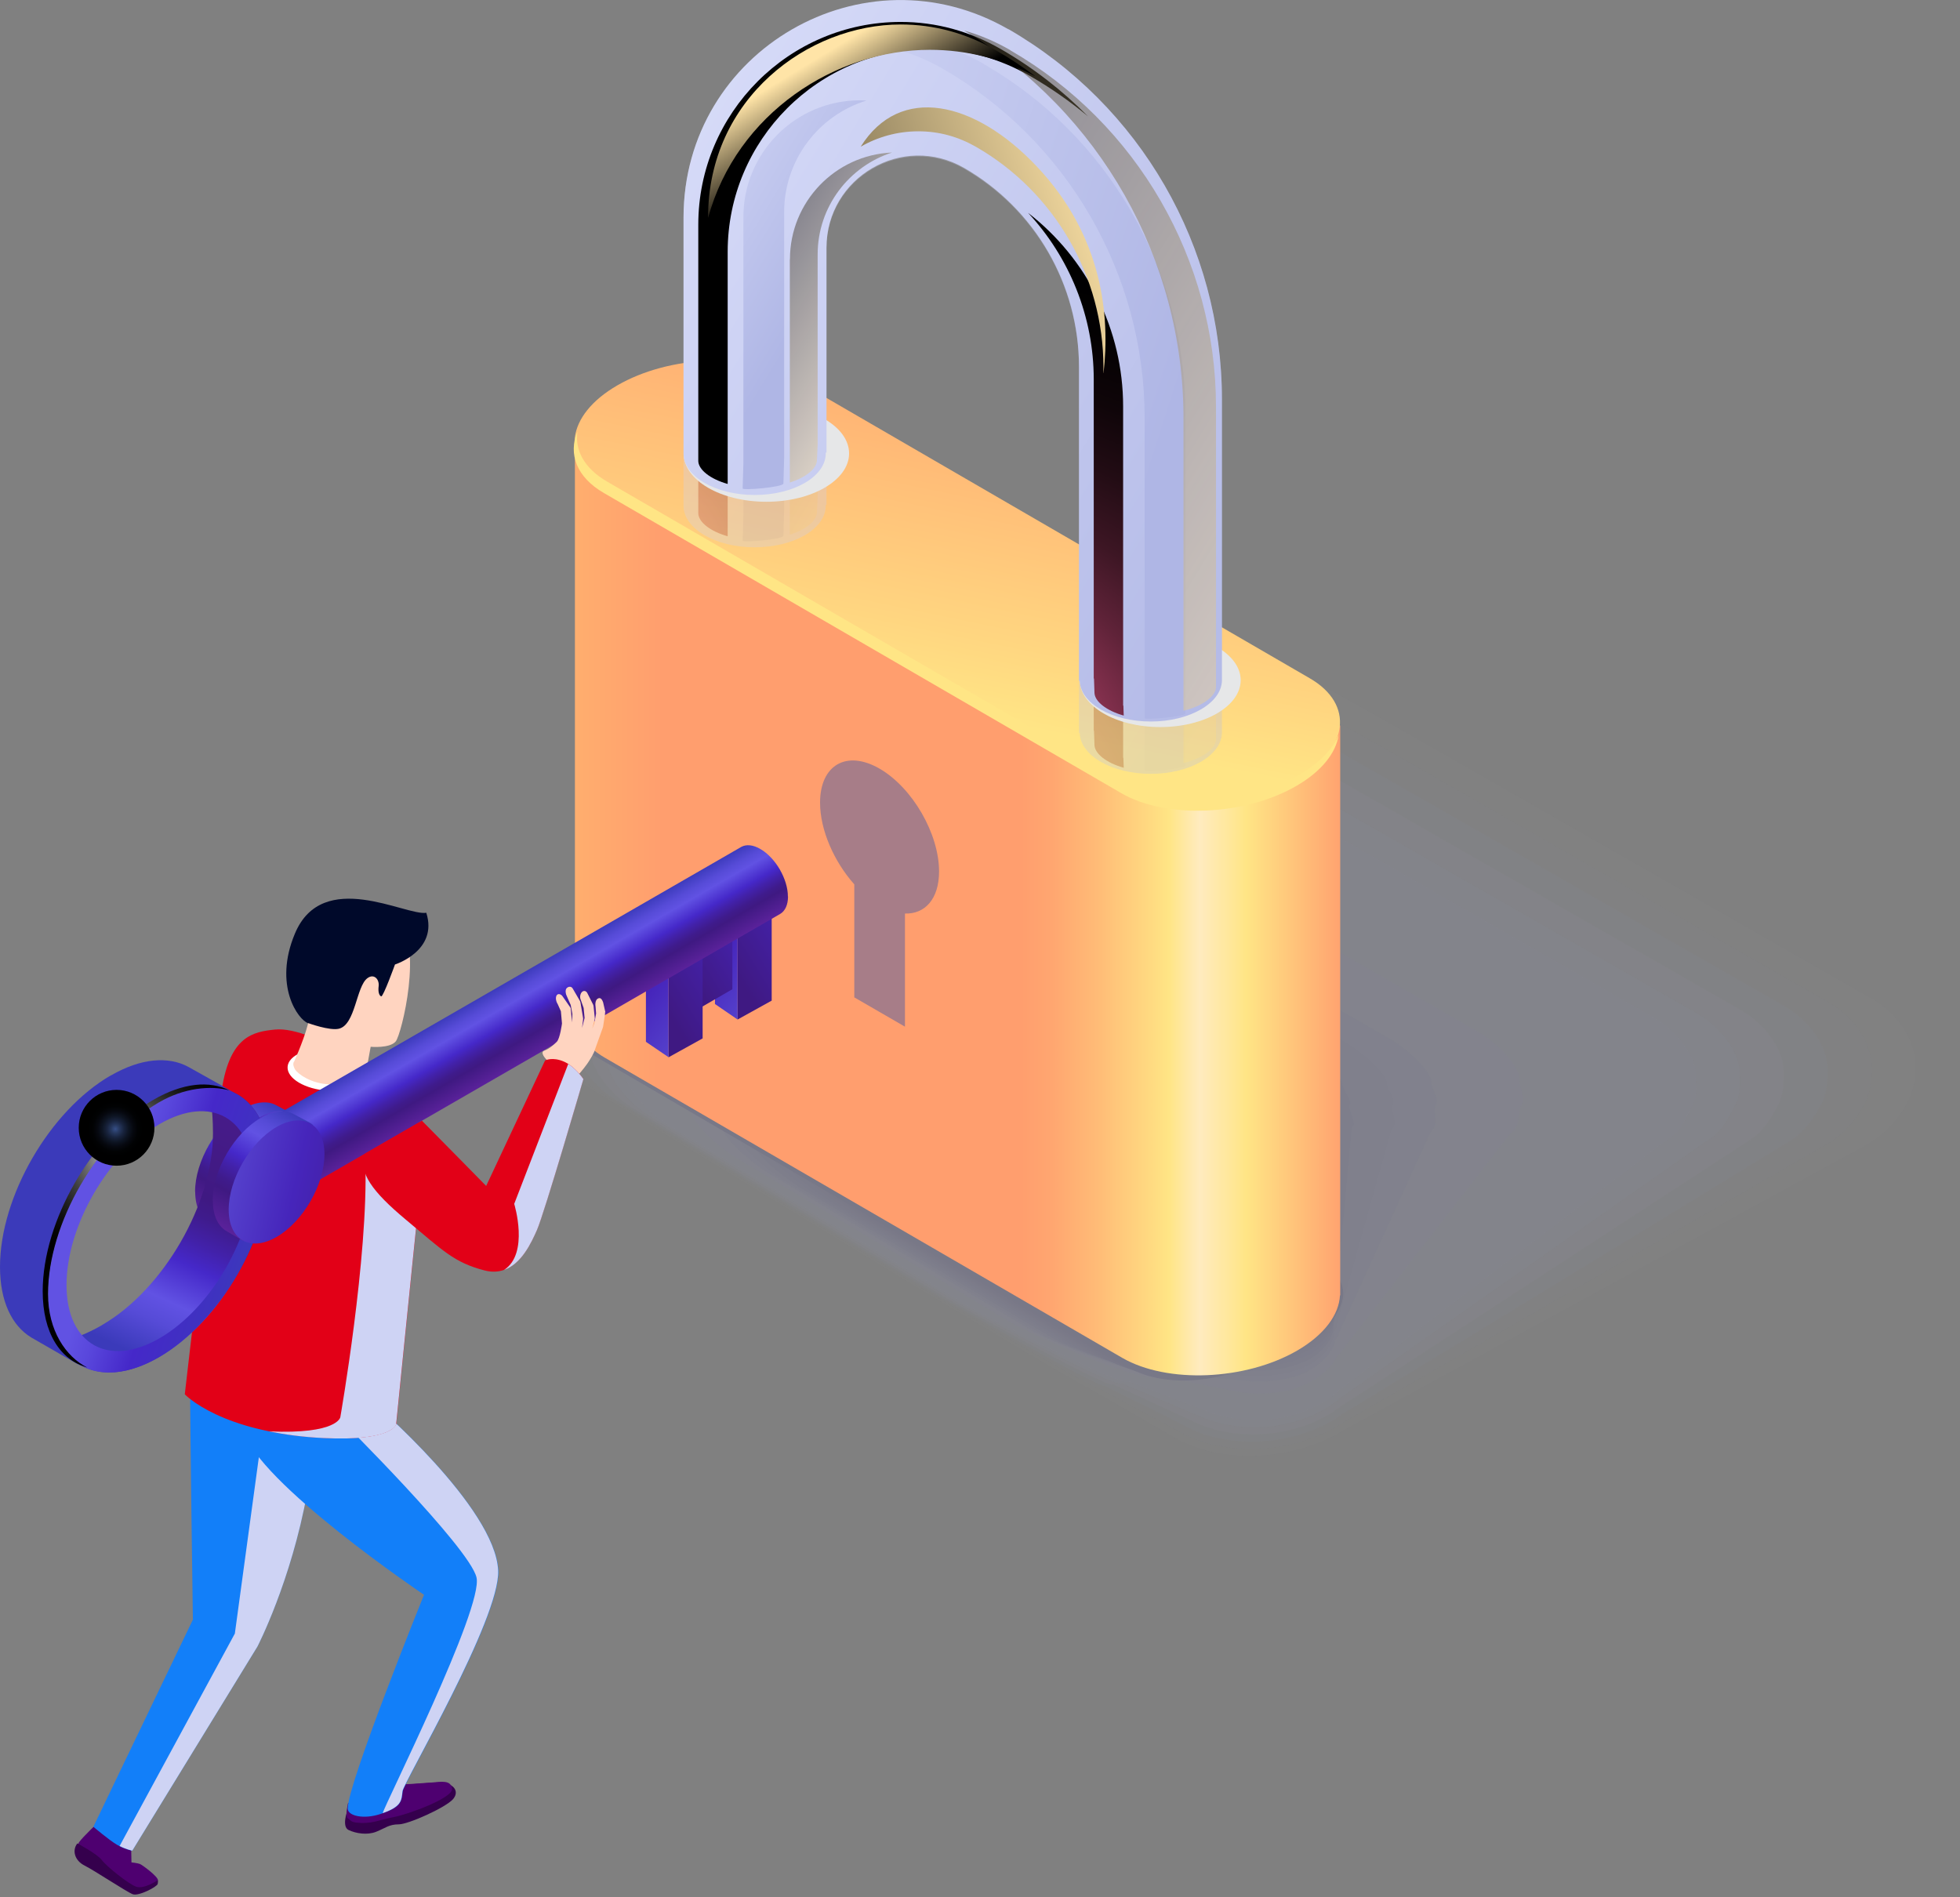 <svg width="282" height="273" viewBox="0 0 282 273" fill="none" xmlns="http://www.w3.org/2000/svg">
<rect x="0" y="0" width="282" height="273" fill="#808080" stroke="none"/>
<g opacity="0.2">
<path opacity="0.05" d="M149.1 90.161C152.771 88.034 157.643 86.727 162.306 86.727C164.446 86.727 166.586 86.918 168.466 87.389C170.188 87.807 171.772 88.4 173.181 89.184C173.425 89.08 202.256 105.379 202.448 105.483L269.281 143.659C273.161 145.908 275.632 149.603 275.632 153.543C275.632 155.373 275.266 157.204 274.361 158.842C273.126 161.091 271.247 163.2 268.55 164.769L195.366 204.723C195.366 204.723 193.104 205.943 193.121 205.943C189.554 208.14 184.978 209.412 180.263 209.517C176.174 209.586 172.433 208.75 169.423 207.128L156.564 199.737C156.321 199.877 131.787 185.182 131.578 185.06L84.128 156.175C80.248 153.926 77.69 150.179 77.69 146.239C77.69 145.141 77.777 144.008 78.108 142.979C79.082 139.911 81.188 136.983 84.685 134.961L132.082 101.788C131.874 101.666 148.821 90.3 149.065 90.143L149.1 90.161Z" fill="#ABB2E2"/>
<path opacity="0.1" d="M145.933 92.704C149.431 90.682 154.355 89.305 158.774 89.305C160.81 89.305 162.985 89.444 164.76 89.862C166.413 90.263 167.979 90.786 169.353 91.519C169.841 91.327 197.559 106.806 197.941 107.015L263.017 144.215C266.706 146.342 269.298 150.002 269.298 153.768C269.298 155.493 269.072 157.306 268.22 158.875C267.036 161.019 265.436 163.129 262.878 164.61L195.123 203.588C195.123 203.588 193.017 204.773 193.035 204.791C189.746 206.97 185.431 208.277 180.89 208.469C176.975 208.591 173.355 207.876 170.415 206.377L157.782 199.579C157.278 199.875 133.597 185.912 133.162 185.668L86.565 157.341C82.876 155.215 80.109 151.449 80.109 147.701C80.109 146.656 80.109 145.54 80.405 144.546C81.345 141.618 83.033 138.672 86.338 136.754L129.716 104.279C129.281 104.035 145.411 93 145.916 92.704H145.933Z" fill="#A7ADDF"/>
<path opacity="0.14" d="M142.766 95.249C146.072 93.332 151.048 91.867 155.241 91.867C157.155 91.867 159.365 91.937 161.053 92.338C162.654 92.704 164.168 93.175 165.525 93.854C166.256 93.558 192.86 108.236 193.417 108.567L256.735 144.773C260.232 146.795 262.964 150.421 262.964 153.977C262.964 155.616 262.86 157.411 262.059 158.875C260.946 160.915 259.606 163.007 257.17 164.419L194.861 202.438C194.861 202.438 192.895 203.571 192.947 203.623C189.937 205.767 185.865 207.127 181.515 207.423C177.774 207.615 174.277 207.005 171.389 205.645L158.965 199.422C158.217 199.858 135.353 186.662 134.71 186.278L88.965 158.509C85.468 156.487 82.493 152.722 82.493 149.166C82.493 148.172 82.388 147.056 82.684 146.115C83.571 143.343 84.859 140.363 87.991 138.55L127.349 106.771C126.706 106.388 142.018 95.702 142.766 95.266V95.249Z" fill="#A3A9DC"/>
<path opacity="0.19" d="M139.599 97.792C142.714 95.979 147.743 94.445 151.71 94.445C153.519 94.445 155.746 94.445 157.347 94.811C158.896 95.16 160.375 95.561 161.697 96.189C162.672 95.805 188.162 109.663 188.911 110.099L250.471 145.329C253.777 147.246 256.631 150.82 256.631 154.184C256.631 155.736 256.666 157.496 255.9 158.891C254.856 160.808 253.777 162.9 251.481 164.243L194.6 201.303C194.6 201.303 192.791 202.401 192.843 202.453C190.111 204.562 186.301 205.974 182.142 206.358C178.575 206.619 175.2 206.096 172.363 204.876L160.149 199.228C159.139 199.804 137.111 187.357 136.241 186.869L91.35 159.658C88.043 157.74 84.859 153.975 84.859 150.611C84.859 149.687 84.65 148.554 84.929 147.682C85.764 145.067 86.651 142.052 89.609 140.343L124.931 109.262C124.061 108.757 138.555 98.402 139.565 97.827L139.599 97.792Z" fill="#9FA4D8"/>
<path opacity="0.24" d="M136.433 100.341C139.373 98.65 144.454 97.011 148.195 97.011C149.9 97.011 152.145 96.959 153.659 97.273C155.155 97.586 156.582 97.935 157.869 98.493C159.087 98.005 183.465 111.061 184.404 111.602L244.208 145.838C247.322 147.633 250.298 151.189 250.298 154.344C250.298 155.809 250.472 157.535 249.741 158.859C248.749 160.672 247.949 162.764 245.791 164.019L194.339 200.121C194.426 200.173 192.686 201.184 192.756 201.254C190.303 203.345 186.736 204.792 182.769 205.28C179.358 205.594 176.122 205.193 173.338 204.112L161.349 199.04C160.097 199.772 138.886 188.075 137.807 187.448L93.768 160.794C90.654 158.999 87.261 155.216 87.261 152.043C87.261 151.172 86.965 150.056 87.226 149.22C88.009 146.762 88.479 143.711 91.28 142.107L122.582 111.724C121.504 111.096 135.18 101.09 136.433 100.358V100.341Z" fill="#9BA0D5"/>
<path opacity="0.29" d="M133.266 102.884C136.015 101.298 141.148 99.59 144.663 99.59C146.264 99.59 148.526 99.485 149.953 99.764C151.397 100.06 152.789 100.339 154.042 100.845C155.503 100.269 178.749 112.507 179.88 113.152L237.926 146.394C240.832 148.085 243.964 151.589 243.964 154.552C243.964 155.912 244.26 157.638 243.599 158.858C242.677 160.549 242.137 162.641 240.119 163.826L194.114 198.969C194.218 199.038 192.6 199.997 192.687 200.067C190.512 202.124 187.206 203.623 183.413 204.198C180.176 204.582 177.044 204.285 174.33 203.344L162.55 198.847C161.054 199.718 140.678 188.771 139.373 188.021L96.187 161.926C93.281 160.235 89.662 156.452 89.662 153.489C89.662 152.67 89.262 151.554 89.505 150.769C90.236 148.468 90.306 145.383 92.933 143.884L120.216 114.18C118.911 113.43 131.77 103.756 133.266 102.884Z" fill="#979BD2"/>
<path opacity="0.48" d="M120.616 113.066C122.635 111.898 127.977 109.875 130.552 109.875C131.718 109.875 134.084 109.509 135.145 109.649C136.381 109.823 137.599 109.875 138.73 110.154C141.148 109.196 159.958 118.173 161.837 119.271L212.836 148.574C214.976 149.812 218.613 153.176 218.613 155.355C218.613 156.366 219.448 157.97 218.961 158.876C218.282 160.114 218.821 162.206 217.342 163.06L193.07 194.35C193.261 194.455 192.165 195.222 192.304 195.344C191.26 197.296 188.963 198.952 185.918 199.929C183.378 200.574 180.733 200.696 178.227 200.295L167.3 198.116C164.795 199.562 147.725 191.631 145.568 190.376L105.792 166.512C103.652 165.274 99.197 161.439 99.197 159.26C99.197 158.65 98.414 157.552 98.588 156.976C99.128 155.286 97.579 152.095 99.51 150.997L110.716 124.082C108.541 122.827 118.128 114.512 120.634 113.066H120.616Z" fill="#8789C6"/>
<path opacity="0.57" d="M114.283 118.156C115.936 117.197 121.382 115.018 123.487 115.018C124.444 115.018 126.863 114.74 127.716 114.6C128.847 114.408 129.995 114.635 131.056 114.827C133.962 113.676 150.527 121.032 152.789 122.34L200.273 149.673C202.013 150.684 205.928 153.979 205.928 155.757C205.928 156.576 207.042 158.145 206.624 158.877C206.067 159.888 207.146 161.962 205.928 162.677L192.53 192.05C192.756 192.172 191.921 192.852 192.095 192.991C191.608 194.874 189.816 196.634 187.136 197.802C184.926 198.569 182.543 198.901 180.159 198.779L169.667 197.768C166.656 199.511 151.258 193.078 148.648 191.562L110.577 168.813C108.837 167.802 103.947 163.932 103.947 162.154C103.947 161.666 102.973 160.568 103.112 160.097C103.547 158.72 101.198 155.478 102.764 154.554L105.931 129.034C103.321 127.535 111.273 119.882 114.283 118.139V118.156Z" fill="#7F80BF"/>
<path opacity="0.62" d="M111.116 120.7C112.577 119.846 118.076 117.597 119.955 117.597C120.808 117.597 123.261 117.248 124.009 117.074C125.088 116.83 126.184 117.022 127.211 117.161C130.36 115.906 145.811 122.46 148.265 123.872L193.974 150.212C195.523 151.118 199.559 154.361 199.559 155.947C199.559 156.679 200.795 158.213 200.447 158.876C199.96 159.782 201.299 161.857 200.221 162.467L192.252 190.881C192.495 191.02 191.782 191.648 191.991 191.804C191.782 193.67 190.251 195.465 187.745 196.738C185.709 197.557 183.447 198.01 181.116 198.028L170.832 197.592C167.578 199.474 152.997 193.792 150.179 192.171L112.96 169.98C111.412 169.073 106.313 165.203 106.313 163.635C106.313 163.199 105.235 162.101 105.374 161.682C105.774 160.445 103.008 157.185 104.399 156.365L103.547 131.543C100.728 129.904 107.845 122.6 111.098 120.717L111.116 120.7Z" fill="#7B7CBC"/>
<path opacity="0.67" d="M107.949 123.243C109.237 122.493 114.787 120.157 116.423 120.157C117.171 120.157 119.659 119.373 120.303 119.547C121.347 119.425 122.391 119.408 123.383 119.495C126.776 118.153 141.113 123.888 143.741 125.404L187.693 150.768C189.05 151.552 193.208 154.777 193.208 156.154C193.208 156.799 194.583 158.316 194.27 158.891C193.835 159.675 195.453 161.75 194.513 162.29L191.99 189.745C192.251 189.902 191.677 190.477 191.886 190.634C191.956 192.465 190.668 194.295 188.371 195.672C186.509 196.561 184.369 197.119 182.09 197.258L172.015 197.398C168.518 199.42 154.755 194.487 151.727 192.744L115.379 171.111C114.021 170.326 108.715 166.439 108.715 165.062C108.715 164.678 107.549 163.58 107.653 163.214C108.001 162.133 104.834 158.839 106.052 158.124L101.18 133.998C98.153 132.238 104.452 125.282 107.949 123.243Z" fill="#7777B9"/>
<path opacity="0.71" d="M104.8 125.788C105.896 125.143 111.499 122.737 112.908 122.737C113.552 122.737 116.057 121.883 116.614 122.022C117.606 121.866 118.598 121.796 119.572 121.813C123.209 120.366 136.415 125.3 139.251 126.921L181.446 151.291C182.612 151.97 186.91 155.143 186.91 156.328C186.91 156.869 188.423 158.368 188.145 158.856C187.78 159.536 189.659 161.593 188.858 162.063L191.764 188.56C192.043 188.717 191.608 189.257 191.834 189.431C192.199 191.227 191.155 193.11 189.032 194.591C187.345 195.55 185.326 196.212 183.099 196.491L173.251 197.206C169.492 199.385 156.564 195.201 153.328 193.319L117.832 172.244C116.666 171.564 111.151 167.676 111.151 166.491C111.151 166.16 109.88 165.062 109.985 164.748C110.281 163.824 106.714 160.495 107.758 159.884L98.849 136.439C95.595 134.556 101.076 127.932 104.834 125.753L104.8 125.788Z" fill="#7373B6"/>
<path opacity="0.76" d="M101.633 128.334C102.555 127.811 108.21 125.301 109.376 125.301C109.916 125.301 112.439 124.377 112.908 124.482C113.848 124.29 114.805 124.168 115.745 124.133C119.625 122.599 131.718 126.713 134.728 128.456L175.165 151.85C176.14 152.408 180.559 155.563 180.559 156.539C180.559 156.992 182.195 158.474 181.986 158.875C181.673 159.433 183.83 161.507 183.152 161.891L191.504 187.411C191.799 187.585 191.504 188.056 191.73 188.247C192.374 190.026 191.591 191.943 189.642 193.512C188.128 194.523 186.232 195.29 184.057 195.708L174.417 197.016C170.415 199.334 158.322 195.9 154.842 193.895L120.199 173.378C119.225 172.82 113.5 168.916 113.5 167.922C113.5 167.643 112.125 166.562 112.212 166.301C112.456 165.534 108.489 162.169 109.359 161.664L96.431 138.915C92.968 136.911 97.631 130.618 101.633 128.299V128.334Z" fill="#6F6EB3"/>
<path opacity="0.81" d="M98.466 130.882C99.197 130.463 104.904 127.883 105.844 127.883C106.279 127.883 108.836 126.872 109.202 126.977C110.107 126.733 111.011 126.576 111.899 126.489C116.023 124.85 127.002 128.162 130.203 130.01L168.883 152.41C169.666 152.863 174.208 155.966 174.208 156.75C174.208 157.117 175.983 158.563 175.809 158.895C175.565 159.348 177.984 161.405 177.444 161.719L191.225 186.28C191.538 186.454 191.364 186.89 191.625 187.099C192.547 188.843 192.008 190.812 190.268 192.468C188.928 193.549 187.153 194.421 185.031 194.979L175.6 196.861C171.337 199.319 160.079 196.652 156.39 194.508L122.6 174.548C121.817 174.095 115.883 170.19 115.883 169.389C115.883 169.162 114.422 168.081 114.491 167.872C114.683 167.262 110.315 163.88 111.011 163.462L94.064 141.41C90.375 139.284 94.221 133.322 98.484 130.864L98.466 130.882Z" fill="#6B6AB0"/>
<path opacity="0.86" d="M95.299 133.424C95.856 133.11 101.598 130.443 102.312 130.443C102.625 130.443 105.217 129.362 105.496 129.432C106.348 129.153 107.201 128.944 108.071 128.804C112.438 127.079 122.304 129.554 125.697 131.524L162.602 152.93C163.176 153.261 167.874 156.347 167.874 156.939C167.874 157.218 169.788 158.63 169.649 158.874C169.458 159.206 172.155 161.263 171.755 161.507L190.964 185.109C191.295 185.301 191.26 185.685 191.521 185.894C192.721 187.602 192.443 189.624 190.877 191.385C189.711 192.535 188.058 193.512 185.988 194.191L176.766 196.649C172.259 199.264 161.819 197.329 157.922 195.08L124.984 175.679C124.41 175.347 118.25 171.408 118.25 170.815C118.25 170.658 116.684 169.56 116.736 169.403C116.875 168.95 112.108 165.533 112.63 165.22L91.663 143.866C87.765 141.599 90.793 135.986 95.299 133.389V133.424Z" fill="#6765AC"/>
<path opacity="0.9" d="M92.133 135.987C92.498 135.778 98.31 133.041 98.78 133.041C98.988 133.041 101.598 131.89 101.79 131.943C102.59 131.629 103.408 131.367 104.243 131.176C108.854 129.345 117.606 131.019 121.173 133.093L156.321 153.523C156.704 153.75 161.524 156.783 161.524 157.184C161.524 157.358 163.577 158.77 163.472 158.927C163.351 159.154 166.309 161.211 166.048 161.368L190.703 184.012C191.051 184.221 191.138 184.552 191.417 184.779C192.896 186.47 192.878 188.527 191.486 190.374C190.494 191.577 188.946 192.675 186.945 193.495L177.949 196.528C173.199 199.282 163.577 198.114 159.47 195.726L127.385 176.882C127.002 176.655 120.634 172.716 120.634 172.332C120.634 172.228 118.981 171.147 119.016 171.042C119.12 170.729 113.918 167.295 114.283 167.085L89.297 146.429C85.173 144.04 87.383 138.776 92.15 136.022L92.133 135.987Z" fill="#6361A9"/>
<path opacity="0.95" d="M88.966 138.534C89.157 138.43 95.004 135.606 95.247 135.606C95.352 135.606 97.997 134.385 98.084 134.403C98.832 134.037 99.615 133.74 100.415 133.479C105.27 131.561 112.891 132.416 116.667 134.594L150.057 154.031C150.248 154.136 155.207 157.134 155.207 157.343C155.207 157.43 157.382 158.807 157.348 158.895C157.278 158.999 160.514 161.056 160.393 161.126L190.477 182.811C190.842 183.02 191.069 183.317 191.364 183.543C193.122 185.199 193.348 187.308 192.165 189.261C191.33 190.533 189.92 191.719 187.971 192.695L179.184 196.321C174.173 199.214 165.404 198.796 161.054 196.286L129.821 178C129.63 177.895 123.052 173.938 123.052 173.746C123.052 173.694 121.295 172.613 121.312 172.561C121.365 172.404 115.762 168.935 115.936 168.831L86.93 148.871C82.598 146.361 83.99 141.428 88.984 138.534H88.966Z" fill="#5F5CA6"/>
<path d="M162.567 196.877L123.539 174.111L84.511 151.345C79.952 148.713 80.526 144.111 85.781 141.078L94.359 136.876C99.614 133.843 107.566 133.512 112.125 136.144L151.153 158.91L190.181 181.676C194.739 184.309 194.165 188.911 188.91 191.944L180.332 196.145C175.077 199.178 167.126 199.509 162.567 196.877Z" fill="#5B58A3"/>
</g>
<path d="M192.809 104.401L82.719 63.262V145.069C82.354 147.719 83.763 150.316 87.017 152.199L161.471 195.395C167.927 199.126 179.184 198.655 186.632 194.349C190.564 192.066 192.652 189.172 192.791 186.4H192.826V104.401H192.809Z" fill="url(#paint0_linear_291_26766)"/>
<path d="M161.471 113.202L87.017 70.006C80.562 66.275 81.38 59.756 88.827 55.45C96.274 51.144 107.532 50.674 113.987 54.404L188.441 97.6C194.897 101.331 194.079 107.85 186.632 112.156C179.184 116.462 167.927 116.932 161.471 113.202Z" fill="url(#paint1_linear_291_26766)"/>
<path d="M186.979 111.461C179.532 115.766 168.274 116.237 161.819 112.507L87.365 69.311C84.076 67.41 82.684 64.796 83.084 62.094C81.727 65.319 82.945 68.666 86.895 70.949L161.349 114.145C167.804 117.876 179.062 117.405 186.509 113.099C190.163 110.99 192.217 108.34 192.599 105.761C191.747 107.8 189.85 109.787 186.979 111.461Z" fill="#FFE585"/>
<g opacity="0.3">
<path d="M145.098 4.34C124.305 -7.653 98.345 7.373 98.345 31.412V72.708C98.345 72.708 98.345 72.76 98.345 72.778C98.345 76.072 102.921 78.757 108.576 78.757C114.231 78.757 118.807 76.09 118.807 72.778C118.807 72.743 118.807 72.708 118.807 72.656H118.911V35.77C118.911 25.59 129.908 19.209 138.712 24.282C148.944 30.174 155.242 41.087 155.242 52.905V105.497H155.347C155.451 108.74 159.993 111.354 165.578 111.354C171.163 111.354 175.757 108.705 175.809 105.445V57.577C175.809 35.596 164.099 15.287 145.081 4.305L145.098 4.34Z" fill="url(#paint2_linear_291_26766)"/>
<path style="mix-blend-mode:color-dodge" d="M104.696 75.532V36.346C104.696 20.256 117.763 7.165 133.823 7.165C138.904 7.165 143.759 8.489 148.283 11.104C151.223 12.795 153.972 14.73 156.53 16.857C152.859 13.144 148.683 9.884 144.054 7.217C139.531 4.602 134.659 3.277 129.595 3.277C113.535 3.277 100.468 16.369 100.468 32.458V71.645V73.754C100.468 73.754 100.468 73.841 100.468 73.894C100.52 75.132 102.173 76.456 104.696 77.171V75.515V75.532Z" fill="url(#paint3_radial_291_26766)"/>
<path style="mix-blend-mode:color-dodge" d="M161.628 109.034H161.593V58.569C161.593 47.622 156.443 37.32 147.917 30.73C153.885 37.145 157.365 45.687 157.365 54.682V105.147H157.4L157.47 107.204C157.504 108.442 159.157 109.767 161.68 110.481L161.628 109.017V109.034Z" fill="url(#paint4_radial_291_26766)"/>
<path d="M123.714 14.539C114.474 14.539 106.958 22.07 106.958 31.326V74.121L106.853 77.799C106.784 78.113 112.578 77.642 112.717 77.102L112.821 73.424V30.629C112.821 23.081 117.815 16.683 124.671 14.574C124.357 14.556 124.027 14.539 123.714 14.539Z" fill="url(#paint5_linear_291_26766)"/>
<path d="M141.583 9.326C137.268 6.833 132.64 5.578 127.82 5.578C125.819 5.578 123.801 5.822 121.8 6.293C121.852 6.293 121.904 6.293 121.956 6.293C126.776 6.293 131.405 7.548 135.72 10.041C153.589 20.36 164.691 39.588 164.691 60.245V110.867C164.691 111.146 170.537 110.64 170.554 110.169V109.89V59.547C170.554 38.89 159.453 19.646 141.583 9.343V9.326Z" fill="url(#paint6_linear_291_26766)"/>
<path style="mix-blend-mode:screen" opacity="0.5" d="M113.64 37.426V76.944C115.954 76.212 117.468 74.974 117.537 73.789V73.754L117.642 71.488V36.711C117.642 29.86 122.148 24.038 128.343 22.051C120.182 22.399 113.657 29.146 113.657 37.408L113.64 37.426Z" fill="url(#paint7_linear_291_26766)"/>
<g style="mix-blend-mode:screen" opacity="0.5">
<path d="M145.359 7.34C143.219 6.102 141.009 5.161 138.729 4.516C158.217 16.195 170.275 37.444 170.275 60.245V109.804C173.077 109.124 174.939 107.695 174.956 106.387V106.126V58.659C174.956 37.549 163.611 17.886 145.359 7.357V7.34Z" fill="url(#paint8_linear_291_26766)"/>
</g>
</g>
<g style="mix-blend-mode:multiply">
<path d="M122.164 65.248C122.164 69.083 116.84 72.204 110.263 72.204C103.686 72.204 98.361 69.101 98.361 65.248C98.361 61.396 103.686 58.293 110.263 58.293C116.84 58.293 122.164 61.396 122.164 65.248Z" fill="#E6E7E8"/>
</g>
<g style="mix-blend-mode:multiply">
<path d="M166.934 104.625C173.325 104.625 178.505 101.605 178.505 97.879C178.505 94.153 173.325 91.133 166.934 91.133C160.544 91.133 155.363 94.153 155.363 97.879C155.363 101.605 160.544 104.625 166.934 104.625Z" fill="#E6E7E8"/>
</g>
<path d="M145.098 4.219C124.305 -7.774 98.345 7.252 98.345 31.291V65.178C98.345 65.178 98.345 65.231 98.345 65.248C98.345 68.543 102.921 71.227 108.576 71.227C114.231 71.227 118.807 68.56 118.807 65.248C118.807 65.213 118.807 65.178 118.807 65.126H118.911V35.649C118.911 25.468 129.908 19.088 138.712 24.161C148.944 30.053 155.242 40.965 155.242 52.784V97.968H155.347C155.451 101.21 159.993 103.825 165.578 103.825C171.163 103.825 175.757 101.175 175.809 97.915V57.456C175.809 35.474 164.099 15.166 145.081 4.184L145.098 4.219Z" fill="url(#paint9_linear_291_26766)"/>
<path style="mix-blend-mode:color-dodge" d="M104.696 68.003V36.224C104.696 20.135 117.763 7.044 133.823 7.044C138.904 7.044 143.759 8.368 148.283 10.983C151.223 12.674 153.972 14.609 156.53 16.736C152.859 13.023 148.683 9.763 144.054 7.096C139.531 4.481 134.659 3.156 129.595 3.156C113.535 3.156 100.468 16.248 100.468 32.337V64.115V66.225C100.468 66.225 100.468 66.312 100.468 66.364C100.52 67.602 102.173 68.927 104.696 69.641V67.985V68.003Z" fill="url(#paint10_radial_291_26766)"/>
<path style="mix-blend-mode:color-dodge" d="M161.628 101.524H161.593V58.468C161.593 47.52 156.443 37.218 147.917 30.629C153.885 37.044 157.365 45.585 157.365 54.58V97.637H157.4L157.47 99.694C157.504 100.932 159.157 102.256 161.68 102.971L161.628 101.507V101.524Z" fill="url(#paint11_radial_291_26766)"/>
<path d="M123.714 14.434C114.474 14.434 106.958 21.964 106.958 31.221V66.607L106.853 70.285C106.784 70.599 112.578 70.128 112.717 69.588L112.821 65.91V30.523C112.821 22.975 117.815 16.578 124.671 14.469C124.357 14.451 124.027 14.434 123.714 14.434Z" fill="url(#paint12_linear_291_26766)"/>
<path d="M141.583 9.221C137.268 6.728 132.64 5.473 127.82 5.473C125.819 5.473 123.801 5.717 121.8 6.187C121.852 6.187 121.904 6.187 121.956 6.187C126.776 6.187 131.405 7.442 135.72 9.935C153.589 20.255 164.691 39.482 164.691 60.139V103.353C164.691 103.632 170.537 103.126 170.554 102.655V102.376V59.442C170.554 38.785 159.453 19.54 141.583 9.238V9.221Z" fill="url(#paint13_linear_291_26766)"/>
<path style="mix-blend-mode:screen" opacity="0.5" d="M113.64 37.307V69.434C115.954 68.701 117.468 67.464 117.537 66.278V66.244L117.642 63.977V36.609C117.642 29.759 122.148 23.936 128.343 21.949C120.182 22.298 113.657 29.044 113.657 37.307H113.64Z" fill="url(#paint14_linear_291_26766)"/>
<g style="mix-blend-mode:screen" opacity="0.5">
<path d="M145.359 7.218C143.219 5.981 141.009 5.04 138.729 4.395C158.217 16.074 170.275 37.323 170.275 60.124V102.274C173.077 101.595 174.939 100.165 174.956 98.858V98.596V58.538C174.956 37.428 163.611 17.765 145.359 7.236V7.218Z" fill="url(#paint15_linear_291_26766)"/>
</g>
<path style="mix-blend-mode:screen" d="M133.771 7.167C139.078 7.167 144.193 8.457 148.996 11.002C147.204 9.659 145.324 8.404 143.358 7.271C139.043 4.779 134.415 3.523 129.595 3.523C116.267 3.523 101.877 14.139 101.877 31.292V31.362C106.001 16.214 120.338 7.167 133.771 7.167Z" fill="url(#paint16_linear_291_26766)"/>
<path style="mix-blend-mode:screen" d="M158.775 53.672C159.715 45.549 158.705 34.026 149.153 23.933C140.244 14.503 129.491 12.062 123.836 21.109C126.289 19.697 129.126 18.895 132.136 18.895C135.146 18.895 137.895 19.68 140.453 21.144C151.745 27.646 158.758 39.779 158.758 52.835V53.69L158.775 53.672Z" fill="url(#paint17_linear_291_26766)"/>
<g style="mix-blend-mode:multiply">
<path d="M130.203 131.473V147.737L122.912 143.519V127.255C120.007 123.995 117.988 119.445 117.988 115.506C117.988 110.067 121.816 107.871 126.549 110.607C131.282 113.344 135.11 119.968 135.11 125.407C135.11 129.347 133.091 131.56 130.186 131.456L130.203 131.473Z" fill="#A77D88"/>
</g>
<path d="M19.175 271.954C20.41 272.041 22.724 271.1 22.724 270.56C22.724 270.019 20.48 268.363 20.132 268.224C19.766 268.084 18.914 267.997 18.914 267.997L18.862 265.348C18.862 265.348 17.209 264.18 16.269 263.413C15.329 262.646 14.303 262.07 14.303 262.07C14.303 262.07 11.884 264.354 11.38 265.086C10.893 265.801 11.867 267.195 13.885 268.276C15.904 269.357 18.548 271.919 19.175 271.954Z" fill="#4E0070"/>
<path d="M11.136 265.258C10.336 266.251 10.736 267.733 12.163 268.448C13.59 269.163 18.253 272.265 19.105 272.579C19.958 272.893 22.603 271.498 22.69 271.097C22.777 270.697 22.69 270.557 22.69 270.557C22.69 270.557 20.724 271.899 19.593 271.498C18.479 271.097 15.382 268.622 14.669 267.681C13.955 266.74 11.119 265.258 11.119 265.258H11.136Z" fill="#35004D"/>
<path d="M29.319 190.982C29.319 190.982 27.352 191.575 27.352 198.774C27.352 205.974 27.753 233.063 27.753 233.063L13.433 262.871C13.433 262.871 15.677 264.771 16.791 265.434C17.904 266.096 19.018 266.323 19.018 266.323L37.027 236.95C37.027 236.95 41.881 227.572 44.196 214.724C45.466 207.665 46.127 196.282 46.127 196.282L29.319 190.965V190.982Z" fill="#127FF9"/>
<g style="mix-blend-mode:multiply">
<path d="M38.54 200.167L33.79 235.066L17.208 265.641C18.182 266.129 19.035 266.304 19.035 266.304L37.044 236.931C37.044 236.931 41.898 227.552 44.213 214.705C45.483 207.645 46.144 196.262 46.144 196.262L38.245 193.77L38.558 200.15L38.54 200.167Z" fill="#CED3F4"/>
</g>
<path d="M49.972 260.569C49.972 260.569 49.12 262.853 50.164 263.341C51.208 263.829 52.826 264.108 54.131 263.585C55.436 263.062 55.975 262.521 57.367 262.521C58.76 262.521 64.136 260.098 65.18 258.896C66.224 257.693 65.18 256.333 62.605 256.507C60.03 256.682 56.324 256.961 55.68 257.17C55.036 257.379 49.99 260.552 49.99 260.552L49.972 260.569Z" fill="#35004D"/>
<path d="M51.138 262.263C53.557 262.525 54.34 261.914 56.567 261.496C58.794 261.078 65.145 258.724 65.041 257.417C64.919 256.11 63.457 256.389 62.239 256.493C61.004 256.598 57.089 256.842 56.776 256.842C56.463 256.842 50.077 259.474 50.077 259.474C50.077 259.474 49.607 261.374 50.042 261.653C50.46 261.932 50.512 262.176 51.156 262.246L51.138 262.263Z" fill="#4E0070"/>
<path d="M36.192 193.107C36.192 193.107 33.077 198.285 35.008 205.78C36.94 213.276 61.004 229.488 61.004 229.488C61.004 229.488 50.025 256.646 50.025 260.237C50.025 261.318 52.339 261.841 54.775 261.022C57.82 260.011 57.768 259.174 57.942 257.762C58.081 256.524 72.001 232.957 71.705 226.019C71.322 216.902 53.644 201.771 53.644 201.771L36.227 193.09L36.192 193.107Z" fill="#127FF9"/>
<g style="mix-blend-mode:multiply">
<path d="M53.609 201.773L45.988 197.973L48.894 204.178C48.894 204.178 67.495 222.621 68.556 226.979C69.617 231.32 55.193 259.995 55.071 260.902C57.768 259.943 57.751 259.124 57.907 257.747C58.046 256.509 71.966 232.941 71.671 226.003C71.288 216.869 53.609 201.755 53.609 201.755V201.773Z" fill="#CED3F4"/>
</g>
<path d="M39.585 148.151C36.383 148.465 33.129 149.127 31.929 156.658C30.937 162.846 26.587 200.638 26.587 200.638C26.587 200.638 31.772 206.199 46.545 206.914C56.619 207.402 57.019 204.892 57.019 204.892C57.019 204.892 59.229 182.84 60.656 169.156C61.317 162.776 60.604 161.051 58.655 159.133C57.124 157.634 52.721 153.921 49.52 151.69C46.927 149.894 42.369 147.872 39.602 148.151H39.585Z" fill="#E20017"/>
<g style="mix-blend-mode:multiply">
<path d="M57.002 204.894C57.002 204.894 59.212 182.878 60.639 169.194C60.639 168.967 60.639 168.741 60.639 168.514L52.565 167.172C53.018 180.821 48.963 203.936 48.963 203.936C48.963 203.936 48.563 206.411 38.715 205.975C40.959 206.428 43.552 206.795 46.562 206.934C56.637 207.422 57.037 204.912 57.037 204.912L57.002 204.894Z" fill="#CED3F4"/>
</g>
<path d="M53.435 154.305C53.331 155.979 50.547 157.182 47.206 156.955C43.883 156.746 41.273 155.194 41.377 153.521C41.481 151.847 44.265 150.645 47.606 150.871C50.947 151.098 53.54 152.632 53.435 154.305Z" fill="white"/>
<path d="M42.265 152.807C42.108 153.174 42.265 153.592 42.474 153.923C42.891 154.568 44.805 155.945 47.38 156.032C49.973 156.12 51.347 155.509 52.026 155.109C52.374 154.899 52.6 154.551 52.687 154.15L53.331 150.629C53.331 150.629 56.08 150.89 56.933 149.862C57.785 148.85 60.97 135.794 57.176 132.395C53.383 128.996 44.77 129.641 43.222 135.567C41.656 141.494 44.248 144.806 44.44 146.201C44.596 147.334 42.961 151.343 42.3 152.807H42.265Z" fill="#FFD4C0"/>
<path d="M44.352 147.227C44.352 147.227 47.449 148.36 48.772 148.029C51.155 147.436 51.242 141.963 52.861 140.76C53.818 140.045 54.6 140.934 54.479 141.911C54.374 142.712 54.548 143.27 54.844 143.375C55.14 143.479 56.828 138.79 56.828 138.79C56.828 138.79 63.074 136.82 61.334 131.347C58.411 131.835 46.423 124.845 42.438 134.328C39.289 141.806 42.908 146.774 44.352 147.245V147.227Z" fill="#00092A"/>
<path d="M28.084 171.478C28.084 173.604 28.815 175.121 30.015 175.853C30.05 175.871 32.086 177.056 32.121 177.073C33.356 177.771 32.573 176.184 34.452 175.104C38.263 172.907 41.343 167.573 41.343 163.198C41.343 161.036 43.343 161.019 42.108 160.304C42.073 160.286 39.794 159.066 39.759 159.049C38.524 158.369 36.819 158.491 34.957 159.589C31.146 161.786 28.066 167.12 28.066 171.478H28.084Z" fill="url(#paint18_linear_291_26766)"/>
<path d="M30.363 172.75C30.363 177.125 33.443 178.886 37.254 176.689C41.064 174.493 44.144 169.159 44.144 164.783C44.144 160.408 41.064 158.647 37.254 160.844C33.443 163.04 30.363 168.374 30.363 172.732V172.75Z" fill="url(#paint19_linear_291_26766)"/>
<path d="M111.029 143.988L106.122 146.708V133.895L111.029 131.176V143.988Z" fill="url(#paint20_linear_291_26766)"/>
<path d="M106.122 146.708L102.868 144.476V131.664L106.122 133.895V146.708Z" fill="url(#paint21_linear_291_26766)"/>
<path d="M111.029 131.175L107.775 128.961L102.868 131.663L106.122 133.894L111.029 131.175Z" fill="#E5E9FF"/>
<path d="M105.373 142.347L99.283 145.869V138.861L105.373 135.34V142.347Z" fill="url(#paint22_linear_291_26766)"/>
<path d="M99.283 145.866L96.812 144.176V137.168L99.283 138.859V145.866Z" fill="url(#paint23_linear_291_26766)"/>
<path d="M105.373 135.339L102.902 133.648L96.812 137.17L99.283 138.861L105.373 135.339Z" fill="#E5E9FF"/>
<path d="M101.093 149.426L96.186 152.145V139.333L101.093 136.613V149.426Z" fill="url(#paint24_linear_291_26766)"/>
<path d="M96.186 152.128L92.933 149.914V137.102L96.186 139.333V152.128Z" fill="url(#paint25_linear_291_26766)"/>
<path d="M101.093 136.614L97.839 134.383L92.933 137.102L96.186 139.333L101.093 136.614Z" fill="#E5E9FF"/>
<path d="M113.378 128.995C113.378 130.215 112.96 131.086 112.265 131.505C112.247 131.505 41.917 172.138 41.882 172.138C41.169 172.539 41.621 171.633 40.542 171.005C38.367 169.75 36.592 166.682 36.592 164.172C36.592 162.934 35.444 162.917 36.157 162.516C36.175 162.516 106.644 121.865 106.662 121.865C107.375 121.481 108.35 121.551 109.411 122.179C111.586 123.434 113.361 126.502 113.361 129.012L113.378 128.995Z" fill="url(#paint26_linear_291_26766)"/>
<path d="M42.891 169.665C42.891 172.175 41.116 173.186 38.941 171.913C36.766 170.641 34.991 167.59 34.991 165.08C34.991 162.57 36.766 161.559 38.941 162.831C41.116 164.087 42.891 167.155 42.891 169.665Z" fill="url(#paint27_linear_291_26766)"/>
<path style="mix-blend-mode:color-dodge" d="M39.133 162.725C38.089 162.114 37.132 162.045 36.435 162.393C37.097 162.202 37.914 162.341 38.802 162.864C40.977 164.119 42.752 167.187 42.752 169.697C42.752 171.005 42.264 171.894 41.499 172.295C42.456 172.016 43.082 171.057 43.082 169.575C43.082 167.065 41.307 164.015 39.133 162.742V162.725Z" fill="url(#paint28_radial_291_26766)"/>
<path d="M14.686 190.667C23.49 185.576 30.642 173.235 30.642 163.107C30.642 159.551 30.224 156.744 29.372 155.193C29.25 154.966 32.973 157.093 32.73 156.849C36.436 158.052 38.82 161.887 38.82 167.744C38.82 177.872 31.686 190.213 22.864 195.303C17.592 198.354 12.929 198.11 10.023 195.269C10.353 195.373 6.752 193.09 7.03 193.107C8.874 193.194 11.45 192.549 14.703 190.667H14.686Z" fill="url(#paint29_linear_291_26766)"/>
<path d="M15.956 154.758C20.288 152.248 24.221 151.969 27.092 153.52C27.179 153.572 34.817 157.808 34.956 158.018C32.033 155.804 27.701 155.839 22.863 158.628C14.059 163.718 6.908 176.06 6.908 186.188C6.908 191.347 8.77 194.938 11.762 196.542C11.553 196.49 11.293 196.368 10.979 196.193C10.892 196.141 4.559 192.498 4.472 192.446C1.705 190.755 0 187.251 0 182.3C0 172.172 7.134 159.831 15.956 154.74V154.758Z" fill="#3B3ABA"/>
<path d="M6.908 186.188C6.908 196.316 14.042 200.395 22.864 195.305C31.668 190.215 38.82 177.874 38.82 167.746C38.82 157.618 31.686 153.539 22.864 158.629C14.06 163.719 6.908 176.061 6.908 186.188ZM9.57 184.916C9.57 176.409 15.573 166.037 22.968 161.749C30.363 157.461 36.366 160.895 36.366 169.402C36.366 177.908 30.363 188.28 22.968 192.569C15.573 196.857 9.57 193.423 9.57 184.916Z" fill="url(#paint30_linear_291_26766)"/>
<path style="mix-blend-mode:color-dodge" d="M22.098 158.245C26.326 155.805 30.154 155.474 33.008 156.903C30.346 156.153 26.431 156.554 22.864 158.629C14.059 163.719 6.908 176.061 6.908 186.189C6.908 191.453 9.466 195.236 12.563 196.787C8.666 195.689 6.143 191.819 6.143 185.805C6.143 175.677 13.277 163.335 22.098 158.245Z" fill="url(#paint31_radial_291_26766)"/>
<path style="mix-blend-mode:color-dodge" d="M16.773 167.744C19.781 167.744 22.22 165.302 22.22 162.288C22.22 159.275 19.781 156.832 16.773 156.832C13.765 156.832 11.327 159.275 11.327 162.288C11.327 165.302 13.765 167.744 16.773 167.744Z" fill="url(#paint32_radial_291_26766)"/>
<path d="M30.624 172.766C30.624 174.91 31.355 176.409 32.555 177.141C32.59 177.158 34.626 178.344 34.661 178.361C35.896 179.058 35.113 177.472 36.992 176.391C40.803 174.195 43.883 168.861 43.883 164.485C43.883 162.324 45.883 162.306 44.648 161.592C44.613 161.574 42.334 160.354 42.299 160.337C41.064 159.657 39.359 159.796 37.497 160.877C33.686 163.073 30.606 168.408 30.606 172.766H30.624Z" fill="url(#paint33_linear_291_26766)"/>
<path d="M32.903 174.057C32.903 178.433 35.983 180.193 39.794 177.997C43.604 175.8 46.684 170.466 46.684 166.108C46.684 161.75 43.604 159.972 39.794 162.169C35.983 164.365 32.903 169.699 32.903 174.075V174.057Z" fill="url(#paint34_linear_291_26766)"/>
<path d="M87.103 145.675L86.773 144.229C86.547 143.601 86.286 143.531 85.972 143.723C85.642 143.932 85.624 144.56 85.694 144.908L85.764 145.85L85.52 147.227L85.207 148.046L85.537 146.774C85.572 146.669 85.59 146.582 85.572 146.477L85.398 144.769C85.398 144.769 85.364 144.612 85.329 144.542L84.511 142.921C84.337 142.555 83.954 142.503 83.71 142.764C83.45 143.061 83.397 143.549 83.571 143.915L83.972 145.048L84.111 146.477L83.745 147.924L83.885 146.739C83.902 146.652 83.902 146.547 83.885 146.46L83.519 144.263C83.519 144.263 83.484 144.107 83.432 144.019L82.406 142.259C82.214 141.91 81.831 141.928 81.553 142.172C81.257 142.451 81.396 143.078 81.588 143.427L82.11 144.612L82.353 145.919L82.301 147.122L82.127 145.222C82.127 145.1 82.075 144.996 82.005 144.891L80.944 143.374C80.718 143.043 80.265 142.904 80.074 143.252C79.865 143.653 80.056 144.211 80.265 144.542L80.7 145.519L80.857 147.279C80.857 147.279 80.579 149.441 80.109 149.911C78.873 151.149 78.334 151.114 78.16 151.271C77.725 151.707 78.873 152.718 78.873 152.718L79.534 153.398L82.997 154.914C82.997 154.914 83.867 153.956 84.493 153.067C84.894 152.491 85.503 151.498 85.607 151.01L86.721 147.907C86.721 147.907 86.755 147.802 86.773 147.732L87.051 145.919C87.051 145.832 87.051 145.745 87.051 145.658L87.103 145.675Z" fill="#FFD4C0"/>
<path d="M81.153 152.772C79.5 152.04 78.421 152.598 78.421 152.598L69.947 170.657C69.947 170.657 63.44 164.016 61.178 161.75C61.126 161.697 60.934 161.506 60.708 161.262C57.75 162.97 54.983 164.574 52.53 165.986C51.434 168.67 53.678 171.564 58.324 175.451C63.753 179.983 65.301 181.657 69.686 182.807C74.071 183.958 76.176 179.391 77.238 176.985C78.299 174.579 83.919 155.265 83.919 155.265C83.919 155.265 82.788 153.487 81.118 152.755L81.153 152.772Z" fill="#E20017"/>
<g style="mix-blend-mode:multiply">
<path d="M81.762 153.086L73.984 173.237C73.984 173.237 76.194 180.402 72.505 182.755C75.045 181.883 76.455 178.815 77.255 177.002C78.317 174.597 83.937 155.282 83.937 155.282C83.937 155.282 83.067 153.923 81.744 153.086H81.762Z" fill="#CED3F4"/>
</g>
<defs>
<linearGradient id="paint0_linear_291_26766" x1="193.87" y1="130.601" x2="81.971" y2="130.601" gradientUnits="userSpaceOnUse">
<stop stop-color="#FF9E6E"/>
<stop offset="0.13" stop-color="#FFE585"/>
<stop offset="0.19" stop-color="#FFEBBF"/>
<stop offset="0.23" stop-color="#FFE585"/>
<stop offset="0.24" stop-color="#FFE083"/>
<stop offset="0.32" stop-color="#FFBC77"/>
<stop offset="0.38" stop-color="#FFA670"/>
<stop offset="0.42" stop-color="#FF9E6E"/>
<stop offset="0.48" stop-color="#FF9E6E"/>
<stop offset="0.88" stop-color="#FF9E6E"/>
<stop offset="1" stop-color="#FFAF6E"/>
</linearGradient>
<linearGradient id="paint1_linear_291_26766" x1="147.551" y1="36.258" x2="133.932" y2="101.948" gradientUnits="userSpaceOnUse">
<stop offset="0.04" stop-color="#FF9E6E"/>
<stop offset="0.3" stop-color="#FFAD72"/>
<stop offset="0.82" stop-color="#FFD580"/>
<stop offset="1" stop-color="#FFE585"/>
</linearGradient>
<linearGradient id="paint2_linear_291_26766" x1="204.606" y1="90.332" x2="57.535" y2="0.885" gradientUnits="userSpaceOnUse">
<stop stop-color="#AFB6E5"/>
<stop offset="0.61" stop-color="#CED3F4"/>
<stop offset="1" stop-color="#E5E9FF"/>
</linearGradient>
<radialGradient id="paint3_radial_291_26766" cx="0" cy="0" r="1" gradientUnits="userSpaceOnUse" gradientTransform="translate(90.358 81.494) scale(63.196 63.312)">
<stop stop-color="#FF5F98"/>
<stop offset="0.02" stop-color="#F65C93"/>
<stop offset="0.13" stop-color="#BD4671"/>
<stop offset="0.25" stop-color="#8B3352"/>
<stop offset="0.37" stop-color="#602339"/>
<stop offset="0.49" stop-color="#3D1624"/>
<stop offset="0.62" stop-color="#220C14"/>
<stop offset="0.74" stop-color="#0F0509"/>
<stop offset="0.87" stop-color="#030102"/>
<stop offset="1"/>
</radialGradient>
<radialGradient id="paint4_radial_291_26766" cx="0" cy="0" r="1" gradientUnits="userSpaceOnUse" gradientTransform="translate(140.365 118.482) scale(75.202 75.341)">
<stop stop-color="#FF5F98"/>
<stop offset="0.02" stop-color="#F65C93"/>
<stop offset="0.13" stop-color="#BD4671"/>
<stop offset="0.25" stop-color="#8B3352"/>
<stop offset="0.37" stop-color="#602339"/>
<stop offset="0.49" stop-color="#3D1624"/>
<stop offset="0.62" stop-color="#220C14"/>
<stop offset="0.74" stop-color="#0F0509"/>
<stop offset="0.87" stop-color="#030102"/>
<stop offset="1"/>
</radialGradient>
<linearGradient id="paint5_linear_291_26766" x1="117.902" y1="47.52" x2="76.171" y2="22.138" gradientUnits="userSpaceOnUse">
<stop stop-color="#AFB6E5"/>
<stop offset="0.61" stop-color="#CED3F4"/>
<stop offset="1" stop-color="#E5E9FF"/>
</linearGradient>
<linearGradient id="paint6_linear_291_26766" x1="169.127" y1="64.899" x2="63.77" y2="31.228" gradientUnits="userSpaceOnUse">
<stop stop-color="#AFB6E5"/>
<stop offset="0.61" stop-color="#CED3F4"/>
<stop offset="1" stop-color="#E5E9FF"/>
</linearGradient>
<linearGradient id="paint7_linear_291_26766" x1="132.519" y1="56.548" x2="99.478" y2="36.468" gradientUnits="userSpaceOnUse">
<stop stop-color="#FFE4A7"/>
<stop offset="1"/>
</linearGradient>
<linearGradient id="paint8_linear_291_26766" x1="202.326" y1="85.731" x2="89.654" y2="17.198" gradientUnits="userSpaceOnUse">
<stop stop-color="#FFE4A7"/>
<stop offset="1"/>
</linearGradient>
<linearGradient id="paint9_linear_291_26766" x1="202.483" y1="85.207" x2="60.568" y2="-1.093" gradientUnits="userSpaceOnUse">
<stop stop-color="#AFB6E5"/>
<stop offset="0.61" stop-color="#CED3F4"/>
<stop offset="1" stop-color="#E5E9FF"/>
</linearGradient>
<radialGradient id="paint10_radial_291_26766" cx="0" cy="0" r="1" gradientUnits="userSpaceOnUse" gradientTransform="translate(0.871 73.546) scale(63.162 63.278)">
<stop stop-color="#FF5F98"/>
<stop offset="0.02" stop-color="#F65C93"/>
<stop offset="0.13" stop-color="#BD4671"/>
<stop offset="0.25" stop-color="#8B3352"/>
<stop offset="0.37" stop-color="#602339"/>
<stop offset="0.49" stop-color="#3D1624"/>
<stop offset="0.62" stop-color="#220C14"/>
<stop offset="0.74" stop-color="#0F0509"/>
<stop offset="0.87" stop-color="#030102"/>
<stop offset="1"/>
</radialGradient>
<radialGradient id="paint11_radial_291_26766" cx="0" cy="0" r="1" gradientUnits="userSpaceOnUse" gradientTransform="translate(140.365 110.223) scale(74.385 74.521)">
<stop stop-color="#FF5F98"/>
<stop offset="0.02" stop-color="#F65C93"/>
<stop offset="0.13" stop-color="#BD4671"/>
<stop offset="0.25" stop-color="#8B3352"/>
<stop offset="0.37" stop-color="#602339"/>
<stop offset="0.49" stop-color="#3D1624"/>
<stop offset="0.62" stop-color="#220C14"/>
<stop offset="0.74" stop-color="#0F0509"/>
<stop offset="0.87" stop-color="#030102"/>
<stop offset="1"/>
</radialGradient>
<linearGradient id="paint12_linear_291_26766" x1="117.415" y1="43.388" x2="80.839" y2="21.152" gradientUnits="userSpaceOnUse">
<stop stop-color="#AFB6E5"/>
<stop offset="0.61" stop-color="#CED3F4"/>
<stop offset="1" stop-color="#E5E9FF"/>
</linearGradient>
<linearGradient id="paint13_linear_291_26766" x1="168.466" y1="60.871" x2="66.155" y2="28.174" gradientUnits="userSpaceOnUse">
<stop stop-color="#AFB6E5"/>
<stop offset="0.61" stop-color="#CED3F4"/>
<stop offset="1" stop-color="#E5E9FF"/>
</linearGradient>
<linearGradient id="paint14_linear_291_26766" x1="130.378" y1="51.426" x2="102.511" y2="34.476" gradientUnits="userSpaceOnUse">
<stop stop-color="#FFE4A7"/>
<stop offset="1"/>
</linearGradient>
<linearGradient id="paint15_linear_291_26766" x1="200.203" y1="80.607" x2="92.687" y2="15.221" gradientUnits="userSpaceOnUse">
<stop stop-color="#FFE4A7"/>
<stop offset="1"/>
</linearGradient>
<linearGradient id="paint16_linear_291_26766" x1="117.641" y1="8.317" x2="124.707" y2="19.95" gradientUnits="userSpaceOnUse">
<stop stop-color="#FFE4A7"/>
<stop offset="1"/>
</linearGradient>
<linearGradient id="paint17_linear_291_26766" x1="160.55" y1="29.198" x2="85.405" y2="55.225" gradientUnits="userSpaceOnUse">
<stop stop-color="#FFE4A7"/>
<stop offset="1"/>
</linearGradient>
<linearGradient id="paint18_linear_291_26766" x1="39.637" y1="158.77" x2="28.017" y2="178.85" gradientUnits="userSpaceOnUse">
<stop stop-color="#3B3ABA"/>
<stop offset="0.14" stop-color="#564BD7"/>
<stop offset="0.23" stop-color="#6152E3"/>
<stop offset="0.4" stop-color="#4528C9"/>
<stop offset="0.48" stop-color="#4221A9"/>
<stop offset="0.57" stop-color="#3F1B8C"/>
<stop offset="0.63" stop-color="#3F1982"/>
<stop offset="0.87" stop-color="#5E239E"/>
<stop offset="1" stop-color="#491C8B"/>
</linearGradient>
<linearGradient id="paint19_linear_291_26766" x1="30.363" y1="171.512" x2="48.764" y2="164.196" gradientUnits="userSpaceOnUse">
<stop stop-color="#3F1982"/>
<stop offset="0.42" stop-color="#4625BB"/>
<stop offset="1" stop-color="#6C6CE6"/>
</linearGradient>
<linearGradient id="paint20_linear_291_26766" x1="106.07" y1="140.484" x2="135.157" y2="122.577" gradientUnits="userSpaceOnUse">
<stop stop-color="#3F1982"/>
<stop offset="0.42" stop-color="#4625BB"/>
<stop offset="1" stop-color="#6C6CE6"/>
</linearGradient>
<linearGradient id="paint21_linear_291_26766" x1="91.471" y1="128.544" x2="118.707" y2="150.72" gradientUnits="userSpaceOnUse">
<stop stop-color="#3F1982"/>
<stop offset="0.42" stop-color="#4625BB"/>
<stop offset="1" stop-color="#6C6CE6"/>
</linearGradient>
<linearGradient id="paint22_linear_291_26766" x1="100.153" y1="141.947" x2="125.426" y2="126.386" gradientUnits="userSpaceOnUse">
<stop stop-color="#3F1982"/>
<stop offset="0.42" stop-color="#4625BB"/>
<stop offset="1" stop-color="#6C6CE6"/>
</linearGradient>
<linearGradient id="paint23_linear_291_26766" x1="90.009" y1="134.937" x2="106.807" y2="148.643" gradientUnits="userSpaceOnUse">
<stop stop-color="#3F1982"/>
<stop offset="0.42" stop-color="#4625BB"/>
<stop offset="1" stop-color="#6C6CE6"/>
</linearGradient>
<linearGradient id="paint24_linear_291_26766" x1="96.134" y1="145.922" x2="125.222" y2="127.997" gradientUnits="userSpaceOnUse">
<stop stop-color="#3F1982"/>
<stop offset="0.42" stop-color="#4625BB"/>
<stop offset="1" stop-color="#6C6CE6"/>
</linearGradient>
<linearGradient id="paint25_linear_291_26766" x1="81.536" y1="133.964" x2="108.754" y2="156.158" gradientUnits="userSpaceOnUse">
<stop stop-color="#3F1982"/>
<stop offset="0.42" stop-color="#4625BB"/>
<stop offset="1" stop-color="#6C6CE6"/>
</linearGradient>
<linearGradient id="paint26_linear_291_26766" x1="72.14" y1="141.633" x2="78.84" y2="153.232" gradientUnits="userSpaceOnUse">
<stop stop-color="#3B3ABA"/>
<stop offset="0.14" stop-color="#564BD7"/>
<stop offset="0.23" stop-color="#6152E3"/>
<stop offset="0.4" stop-color="#4528C9"/>
<stop offset="0.48" stop-color="#4221A9"/>
<stop offset="0.57" stop-color="#3F1B8C"/>
<stop offset="0.63" stop-color="#3F1982"/>
<stop offset="0.87" stop-color="#5E239E"/>
<stop offset="1" stop-color="#491C8B"/>
</linearGradient>
<linearGradient id="paint27_linear_291_26766" x1="27.997" y1="169.822" x2="50.377" y2="164.819" gradientUnits="userSpaceOnUse">
<stop stop-color="#3F1982"/>
<stop offset="0.42" stop-color="#4625BB"/>
<stop offset="1" stop-color="#6C6CE6"/>
</linearGradient>
<radialGradient id="paint28_radial_291_26766" cx="0" cy="0" r="1" gradientUnits="userSpaceOnUse" gradientTransform="translate(41.186 165.531) scale(4.263 4.271)">
<stop stop-color="white"/>
<stop offset="0.02" stop-color="#F6F6F6"/>
<stop offset="0.13" stop-color="#BDBDBD"/>
<stop offset="0.25" stop-color="#8B8B8B"/>
<stop offset="0.37" stop-color="#606060"/>
<stop offset="0.49" stop-color="#3D3D3D"/>
<stop offset="0.62" stop-color="#222222"/>
<stop offset="0.74" stop-color="#0F0F0F"/>
<stop offset="0.87" stop-color="#030303"/>
<stop offset="1"/>
</radialGradient>
<linearGradient id="paint29_linear_291_26766" x1="17.105" y1="196.053" x2="34.767" y2="157.623" gradientUnits="userSpaceOnUse">
<stop offset="0.05" stop-color="#3B3ABA"/>
<stop offset="0.18" stop-color="#564BD7"/>
<stop offset="0.26" stop-color="#6152E3"/>
<stop offset="0.4" stop-color="#4528C9"/>
<stop offset="0.48" stop-color="#4221A9"/>
<stop offset="0.57" stop-color="#3F1B8C"/>
<stop offset="0.63" stop-color="#3F1982"/>
<stop offset="1" stop-color="#491C8B"/>
</linearGradient>
<linearGradient id="paint30_linear_291_26766" x1="36.749" y1="181.464" x2="15.688" y2="174.671" gradientUnits="userSpaceOnUse">
<stop stop-color="#3B3ABA"/>
<stop offset="0.17" stop-color="#3E33BF"/>
<stop offset="0.57" stop-color="#4528C9"/>
<stop offset="0.59" stop-color="#462ACA"/>
<stop offset="0.85" stop-color="#5947DC"/>
<stop offset="1" stop-color="#6152E3"/>
</linearGradient>
<radialGradient id="paint31_radial_291_26766" cx="0" cy="0" r="1" gradientUnits="userSpaceOnUse" gradientTransform="translate(18.096 166.229) rotate(180) scale(17.226 17.258)">
<stop stop-color="white"/>
<stop offset="0.02" stop-color="#F6F6F6"/>
<stop offset="0.13" stop-color="#BDBDBD"/>
<stop offset="0.25" stop-color="#8B8B8B"/>
<stop offset="0.37" stop-color="#606060"/>
<stop offset="0.49" stop-color="#3D3D3D"/>
<stop offset="0.62" stop-color="#222222"/>
<stop offset="0.74" stop-color="#0F0F0F"/>
<stop offset="0.87" stop-color="#030303"/>
<stop offset="1"/>
</radialGradient>
<radialGradient id="paint32_radial_291_26766" cx="0" cy="0" r="1" gradientUnits="userSpaceOnUse" gradientTransform="translate(16.599 162.463) rotate(180) scale(3.967 3.974)">
<stop stop-color="#364F87"/>
<stop offset="0.15" stop-color="#26385F"/>
<stop offset="0.31" stop-color="#18233D"/>
<stop offset="0.48" stop-color="#0D1422"/>
<stop offset="0.65" stop-color="#06080F"/>
<stop offset="0.82" stop-color="#010203"/>
<stop offset="1"/>
</radialGradient>
<linearGradient id="paint33_linear_291_26766" x1="42.177" y1="160.058" x2="30.557" y2="180.156" gradientUnits="userSpaceOnUse">
<stop stop-color="#3B3ABA"/>
<stop offset="0.14" stop-color="#564BD7"/>
<stop offset="0.23" stop-color="#6152E3"/>
<stop offset="0.4" stop-color="#4528C9"/>
<stop offset="0.48" stop-color="#4221A9"/>
<stop offset="0.57" stop-color="#3F1B8C"/>
<stop offset="0.63" stop-color="#3F1982"/>
<stop offset="0.87" stop-color="#5E239E"/>
<stop offset="1" stop-color="#491C8B"/>
</linearGradient>
<linearGradient id="paint34_linear_291_26766" x1="58.864" y1="174.354" x2="19.864" y2="165.633" gradientUnits="userSpaceOnUse">
<stop stop-color="#3F1982"/>
<stop offset="0.42" stop-color="#4625BB"/>
<stop offset="1" stop-color="#6C6CE6"/>
</linearGradient>
</defs>
</svg>
